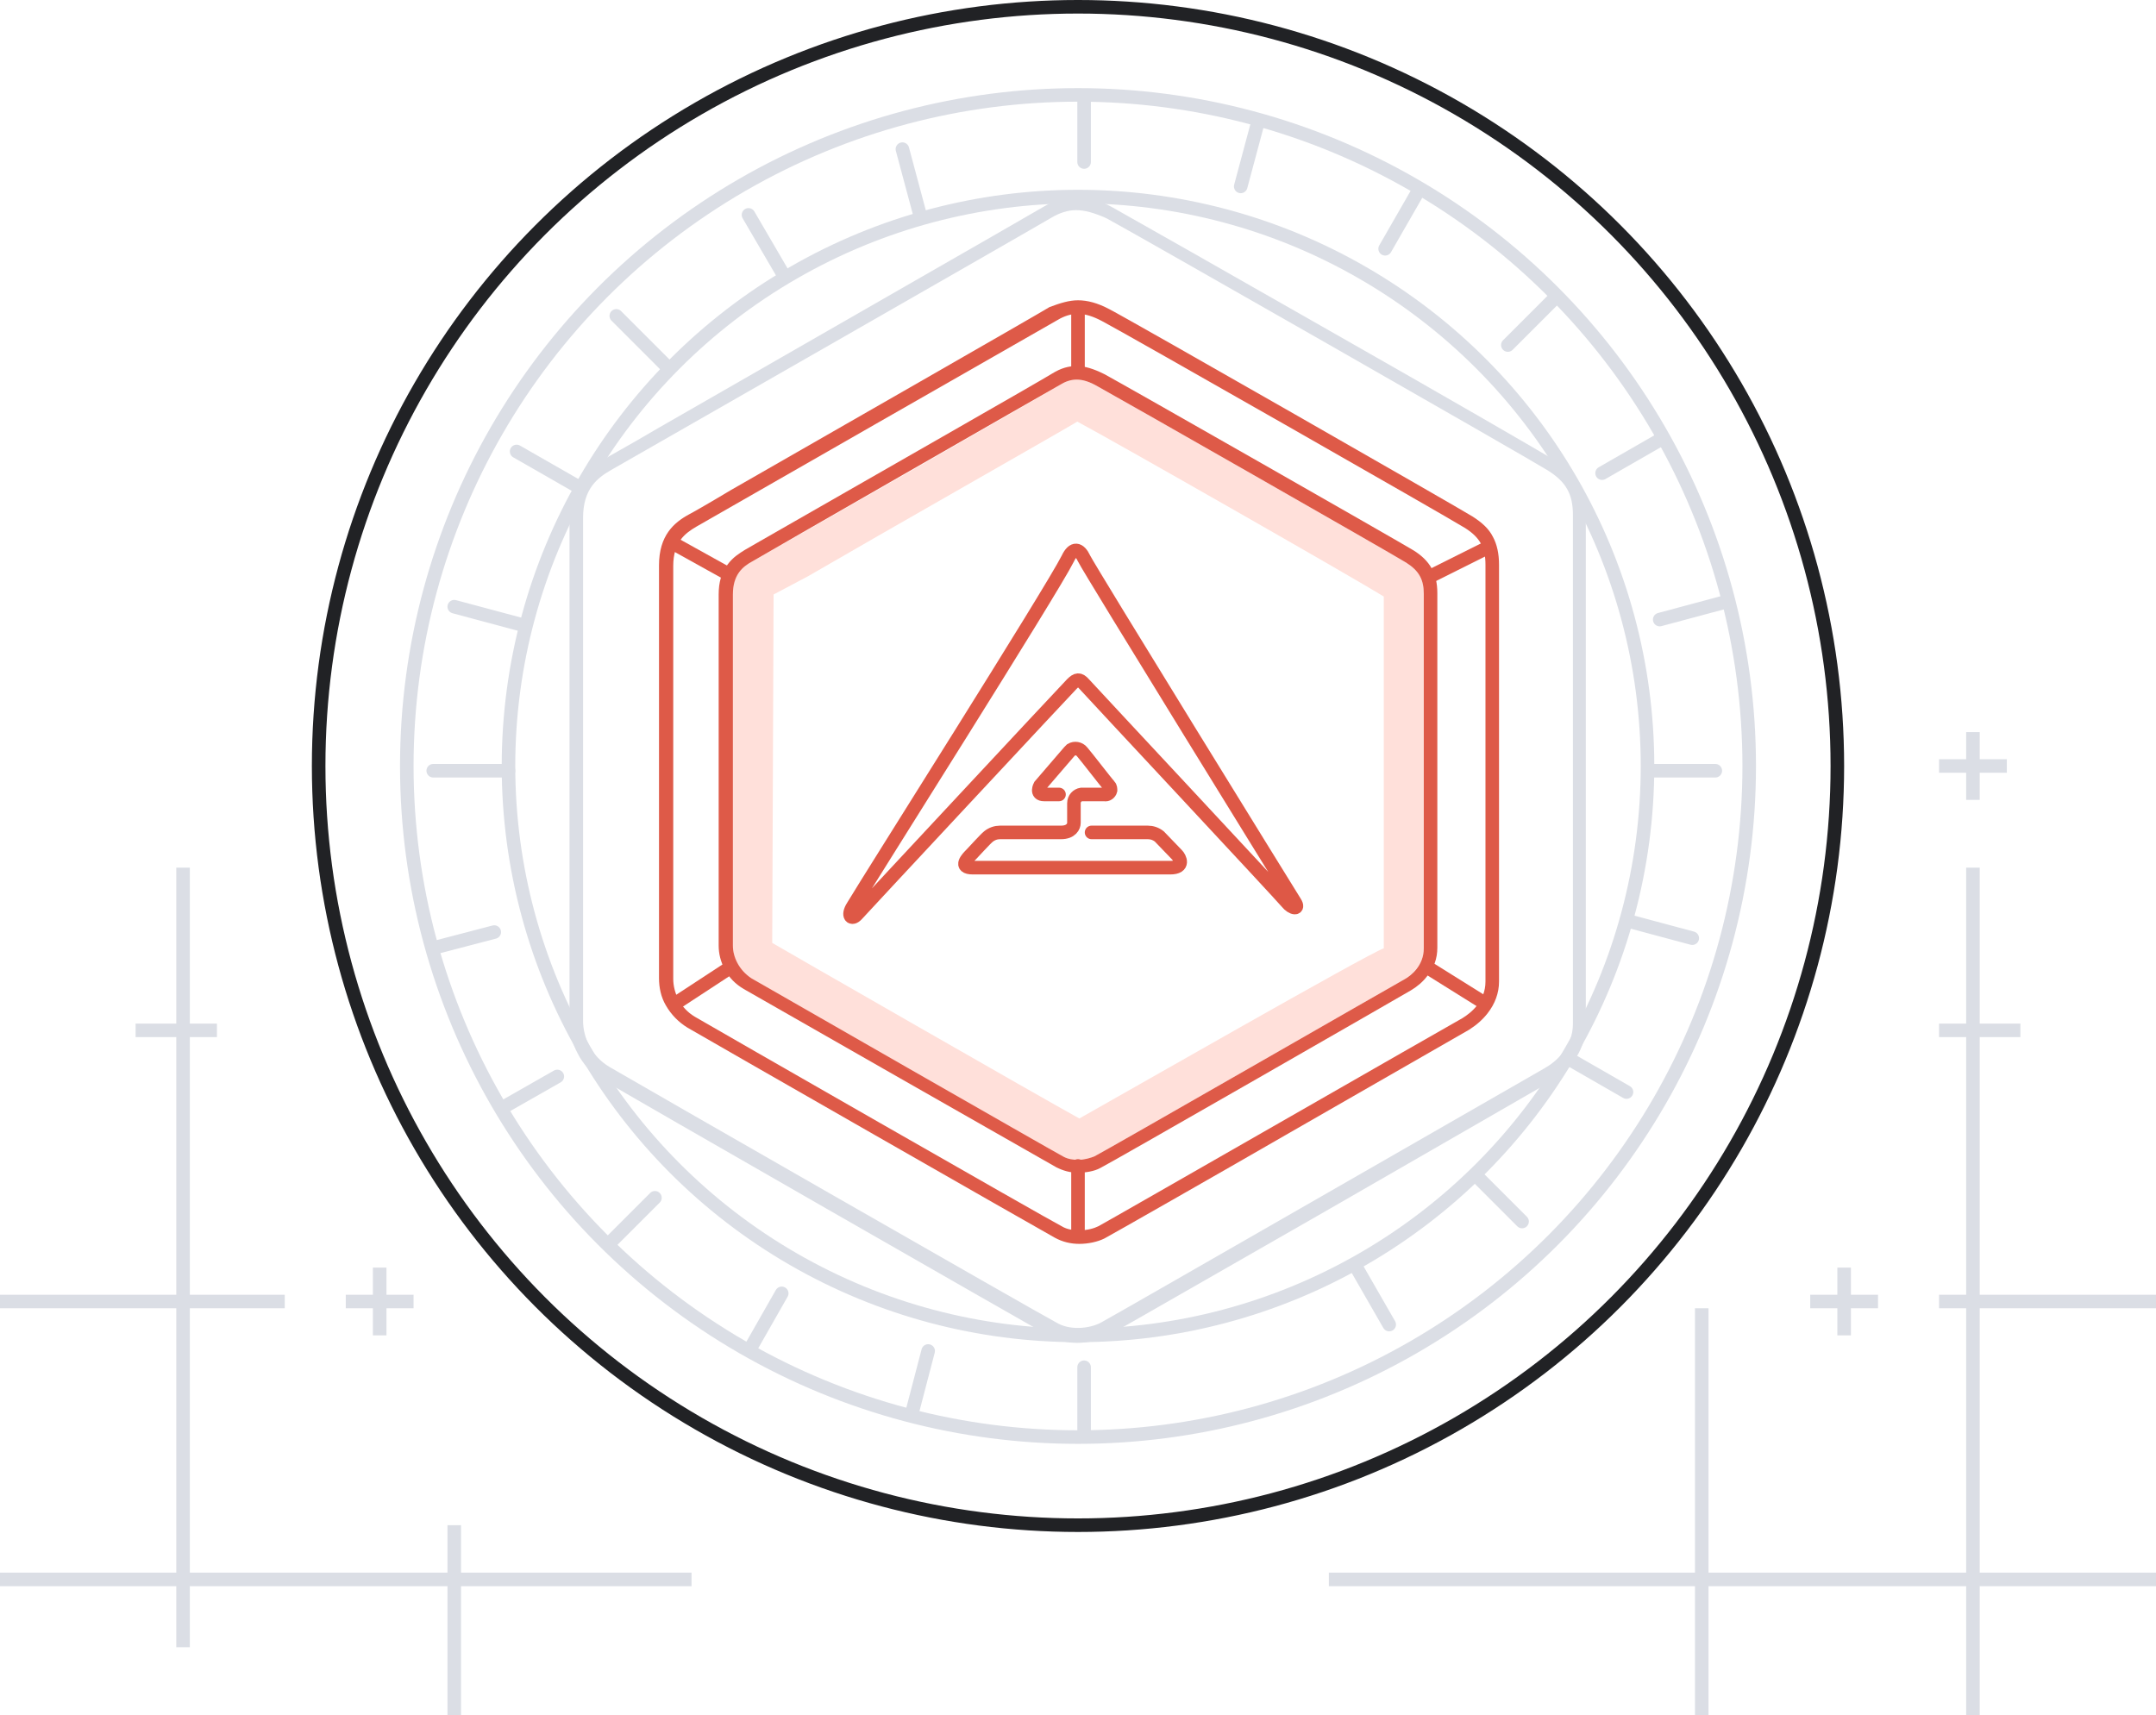 <svg version="1.1" id="Слой_1" xmlns="http://www.w3.org/2000/svg" x="0" y="0" viewBox="0 0 318 253" xml:space="preserve"><g id="images" transform="translate(-524 -212)"><path id="Прямоугольник_1_копия_13" d="M814 465v-19h-38v19h-2v-19h-54v-2h54v-39h2v39h38v-39h-4v-2h4v-38h-4v-2h4v-23h2v23h6v2h-6v38h26v2h-26v39h26v2h-26v19h-2zm-19-56v-4h-4v-2h4v-4h2v4h4v2h-4v4h-2zm19-79v-4h-4v-2h4v-4h2v4h4v2h-4v4h-2z" fill="#dbdee5"/><path id="Прямоугольник_1_копия_14" d="M590 465v-19h-38v9h-2v-9h-26v-2h26v-39h-26v-2h26v-38h-6v-2h6v-23h2v23h4v2h-4v38h14v2h-14v39h38v-7h2v7h34v2h-34v19h-2zm-11-56v-4h-4v-2h4v-4h2v4h4v2h-4v4h-2z" fill="#dbdee5"/><g id="Группа_1_копия"><g id="Эллипс_3693" transform="translate(583 225)" fill="none"><circle cx="100" cy="100" r="100"/><circle cx="100" cy="100" r="99" stroke="#dbdee5" stroke-width="2"/></g><g id="Эллипс_3693_копия" transform="translate(598 240)" fill="none"><circle cx="85" cy="85" r="85"/><circle cx="85" cy="85" r="84" stroke="#dbdee5" stroke-width="2"/></g><g id="Группа_2" fill="none" stroke="#dbdee5" stroke-width="2" stroke-linecap="round"><path id="Фигура_1141" d="M591 301.5l9.7 2.6m163.2 43.7l9.7 2.6"/><path id="Фигура_1141_копия" d="M709.6 229.8l-2.6 9.7m-46.1 171.8l-2.3 8.8"/><path id="Фигура_1141_копия_2" d="M634.4 243.7l4.9 8.4m84.6 146.6l5 8.7"/><path id="Фигура_1141_копия_2-2" d="M769 276.8l-8.7 5m-154.1 89l-7.9 4.5"/><path id="Фигура_1141_копия_3" d="M600.2 278.6l9.6 5.5m145.4 84l8.7 5"/><path id="Фигура_1141_копия_3-2" d="M733.3 240l-5 8.7m-89 154.1l-4.5 7.9"/><path id="Фигура_1141_копия_3-3" d="M657.1 234l2.6 9.7"/><path id="Фигура_1141_копия_3-4" d="M778.5 300.8l-9.7 2.6m-171.9 46.1l-8.8 2.3"/><path id="Фигура_1141_копия_4" d="M587.9 325.7H599m168.9 0h9.1"/><path id="Фигура_1141_копия_4-2" d="M683.9 226.4v9.5m0 177.8v10"/><path id="Фигура_1141_копия_4-3" d="M614.9 258.6l7.8 7.8m119.4 119.4l6.4 6.4"/><path id="Фигура_1141_копия_4-4" d="M753.5 255.8l-7.1 7.1M620.6 388.7l-6.2 6.2"/></g><g id="Фигура_11_копия_11"><path d="M756 288.2c.2-2.7-1.2-5.3-3.7-6.6-2.7-1.7-61.7-35.4-65.1-37.2s-5.6-1.7-8.1-.2-62.8 36-64.9 37.2-4.2 2.8-4.2 7.1v74.2c0 2.8 1.5 5.4 3.9 6.8 2.7 1.6 63.4 36.4 65.9 37.7 2.1 1 4.5 1 6.6 0 1.2-.6 63.8-36.6 65.4-37.5s4.2-3 4.2-6.6v-74.9z" fill="none"/><path d="M682.7 243c-1.2 0-2.4.4-3.6 1.1-2.5 1.5-62.8 36-64.9 37.2-2.1 1.2-4.2 2.8-4.2 7.1v74.2c0 2.4 1.2 5.2 3.9 6.8 2.7 1.6 63.4 36.4 65.9 37.7 1 .6 2.1.8 3.2.8 1.4 0 2.7-.4 3.4-.8 1.2-.6 63.8-36.6 65.4-37.5 1.6-.9 4.2-3 4.2-6.6v-75c0-3.1-1-4.9-3.7-6.6s-61.7-35.4-65.1-37.2c-1.8-.8-3.2-1.2-4.5-1.2m0-2c1.6 0 3.4.5 5.4 1.6 1.8 1 18.2 10.3 32.9 18.7 14.6 8.3 30.9 17.7 32.3 18.6 3.3 2 4.6 4.5 4.6 8.3v75c0 2-.7 3.9-1.9 5.5-.8 1.1-1.9 2-3.2 2.8-.9.5-18 10.4-32.8 18.9-11.9 6.8-31.9 18.3-32.7 18.7-1.2.6-2.8 1-4.4 1-1.5 0-2.9-.3-4.1-1-2.6-1.4-63.3-36.2-65.9-37.8-1.6-.9-2.9-2.3-3.7-3.9-.8-1.5-1.2-3.1-1.2-4.7v-74.2c0-2.4.5-4.3 1.7-5.8 1-1.4 2.3-2.3 3.5-3 .4-.3 3.4-1.9 7.8-4.5 16.5-9.5 55.1-31.6 57.1-32.8 1.6-.9 3-1.4 4.6-1.4z" fill="#dbdee5"/></g><g id="Фигура_11_копия_12"><path d="M743.2 295.4c.2-2.2-1-4.4-3-5.4-2.2-1.4-50.6-29-53.5-30.5s-4.6-1.4-6.7-.2-51.6 29.5-53.3 30.5c-2.2 1-3.6 3.3-3.4 5.8v60.9c0 2.3 1.3 4.4 3.2 5.6 2.2 1.3 52.1 29.9 54.1 30.9 1.7.8 3.7.8 5.5 0 1-.5 52.4-30 53.7-30.7 2-1.1 3.3-3.1 3.4-5.4v-61.5z" fill="none"/><path d="M683 258.3c-1 0-2 .3-3 .9-2.1 1.2-51.6 29.5-53.3 30.5s-3.4 2.3-3.4 5.8v60.9c0 2 1 4.3 3.2 5.6 2.2 1.3 52.1 29.9 54.1 30.9.8.5 1.8.6 2.6.6 1.2 0 2.2-.3 2.8-.6 1-.5 52.4-30 53.7-30.7 1.3-.8 3.4-2.5 3.4-5.4v-61.5c0-2.5-.8-4-3-5.4s-50.6-29-53.5-30.5c-1.3-.7-2.5-1.1-3.6-1.1m0-2c1.4 0 2.9.4 4.6 1.3 3.3 1.7 51.7 29.4 53.6 30.6 1.4.9 2.4 1.8 3 3 .6 1.1.9 2.5.9 4.1v61.5c0 1.7-.6 3.3-1.7 4.7-.7.9-1.6 1.7-2.7 2.4-.7.4-14.8 8.5-27 15.5-9.7 5.6-26.2 15-26.8 15.3-1 .5-2.4.8-3.7.8s-2.5-.3-3.6-.9c-2.2-1.2-52-29.7-54.2-31-1.3-.8-2.4-1.9-3.2-3.3-.7-1.2-1-2.6-1-4v-60.9c0-4.4 2.2-6.3 4.4-7.5.4-.2 2.7-1.5 6.2-3.6 13.6-7.8 45.4-26 47-27 1.6-.6 2.9-1 4.2-1z" fill="#de5a48"/></g><g id="Фигура_11_копия_13"><path d="M734 299.5c.1-1.9-.9-3.7-2.6-4.6-1.9-1.2-43.1-24.7-45.5-26s-3.9-1.2-5.7-.2-43.9 25.1-45.3 26c-1.9.9-3.1 2.8-2.9 4.9v51.8c0 2 1.1 3.8 2.7 4.8 1.9 1.1 44.3 25.4 46 26.3 1.5.7 3.2.7 4.6 0 .9-.4 44.6-25.5 45.7-26.1 1.7-.9 2.8-2.6 2.9-4.6l.1-52.3z" fill="none"/><path d="M682.9 274.2c-3.7 2.2-28.7 16.4-39.7 22.8l-5.1 2.7-.2 51.4c1.7 1 40 23 45.3 25.9 5-2.8 42.9-24.5 44.9-25.1V300c-4-2.5-40.1-23.1-45.2-25.8m-.1-6.2c.9 0 1.9.3 3.1 1 2.4 1.3 43.6 24.8 45.5 26s2.6 2.5 2.6 4.6v52.3c0 2.5-1.8 3.9-2.9 4.6-1.1.6-44.8 25.7-45.7 26.1-.5.3-1.4.5-2.4.5-.7 0-1.5-.1-2.2-.5-1.7-.9-44.1-25.2-46-26.3-1.9-1.1-2.7-3.1-2.7-4.8v-51.8c0-3 1.4-4.1 2.9-4.9s43.6-24.9 45.3-26c.8-.5 1.6-.8 2.5-.8z" fill="#ffe0da"/></g><g id="Фигура_11_копия_14"><path d="M734 299.5c.1-1.9-.9-3.7-2.6-4.6-1.9-1.2-43.1-24.7-45.5-26s-3.9-1.2-5.7-.2-43.9 25.1-45.3 26c-1.9.9-3.1 2.8-2.9 4.9v51.8c0 2 1.1 3.8 2.7 4.8 1.9 1.1 44.3 25.4 46 26.3 1.5.7 3.2.7 4.6 0 .9-.4 44.6-25.5 45.7-26.1 1.7-.9 2.8-2.6 2.9-4.6l.1-52.3z" fill="none"/><path d="M682.8 268c-.9 0-1.7.3-2.5.8-1.8 1-43.8 25.1-45.3 26-1.5.8-2.9 2-2.9 4.9v51.8c0 1.7.9 3.6 2.7 4.8 1.9 1.1 44.3 25.4 46 26.3.7.4 1.5.5 2.2.5 1 0 1.9-.3 2.4-.5.9-.4 44.6-25.5 45.7-26.1 1.1-.6 2.9-2.1 2.9-4.6v-52.3c0-2.1-.7-3.4-2.6-4.6-1.9-1.2-43.1-24.7-45.5-26-1.2-.7-2.2-1-3.1-1m0-2c1.2 0 2.5.4 4.1 1.2 2.8 1.5 44 25 45.6 26 2.4 1.5 3.5 3.4 3.5 6.3v52.3c0 1.6-.5 3-1.5 4.2-.6.8-1.4 1.5-2.4 2.1-.3.2-44.7 25.7-45.8 26.2-.9.5-2.2.7-3.3.7-1.2 0-2.2-.3-3.2-.8-1.8-1-44.2-25.2-46.1-26.3-1.2-.7-2.2-1.7-2.8-2.9-.6-1.1-.9-2.3-.9-3.5v-51.8c0-1.8.4-3.2 1.3-4.4.8-1.1 1.8-1.7 2.6-2.2.3-.2 2.3-1.3 5.4-3.1 11.5-6.6 38.5-22 39.9-22.9 1.3-.8 2.4-1.1 3.6-1.1z" fill="#de5a48"/></g><path id="Фигура_1150" d="M743 293l-8 4" fill="none" stroke="#de5a48" stroke-width="2"/><path id="Фигура_1150_копия" d="M631.6 354.8l-8.4 5.5" fill="none" stroke="#de5a48" stroke-width="2"/><path id="Фигура_1151" d="M743 360l-8-5" fill="none" stroke="#de5a48" stroke-width="2"/><path id="Фигура_1151_копия" d="M632 297l-9-5" fill="none" stroke="#de5a48" stroke-width="2"/><path id="Фигура_1152" d="M683 267v-10" fill="none" stroke="#de5a48" stroke-width="2"/><path id="Фигура_1152_копия" d="M683 394v-10" fill="none" stroke="#de5a48" stroke-width="2" stroke-linecap="round"/><path id="Фигура_674" d="M649.8 345.7c-.9 1.4-.2 2.1.6 1.2s31-33.3 31.7-34 1.1-.8 1.8 0 29.1 31.2 29.9 32.2 1.9 1.1 1.2 0-30.4-49.2-31.1-50.7-1.6-1.7-2.4 0c-2.4 4.8-29.2 47.1-31.7 51.3z" fill="none" stroke="#de5846" stroke-width="2"/><path id="Фигура_675_копия" d="M685 334.8h8.3c.6 0 1.2.2 1.7.6.4.4 2.2 2.3 2.6 2.7s1.2 1.9-1 1.9h-29.1c-2.2 0-.7-1.5-.3-1.9s2.1-2.3 2.6-2.7c.5-.4 1.1-.6 1.7-.6h9c1.5 0 1.9-.9 1.9-1.4v-2.9c0-.7.5-1.2 1.1-1.3h3.4c.4.1.8-.2.9-.6 0-.2 0-.5-.2-.7-.4-.4-3.3-4.2-4-5-.4-.5-1.1-.6-1.6-.3l-.3.3-4.3 5s-.7 1.3.6 1.3h2.2" fill="none" stroke="#de5846" stroke-width="2" stroke-linecap="round"/><g id="Эллипс_78" transform="translate(570 212)" fill="none"><circle cx="113" cy="113" r="113"/><circle cx="113" cy="113" r="112" stroke="#212225" stroke-width="2"/></g></g></g></svg>